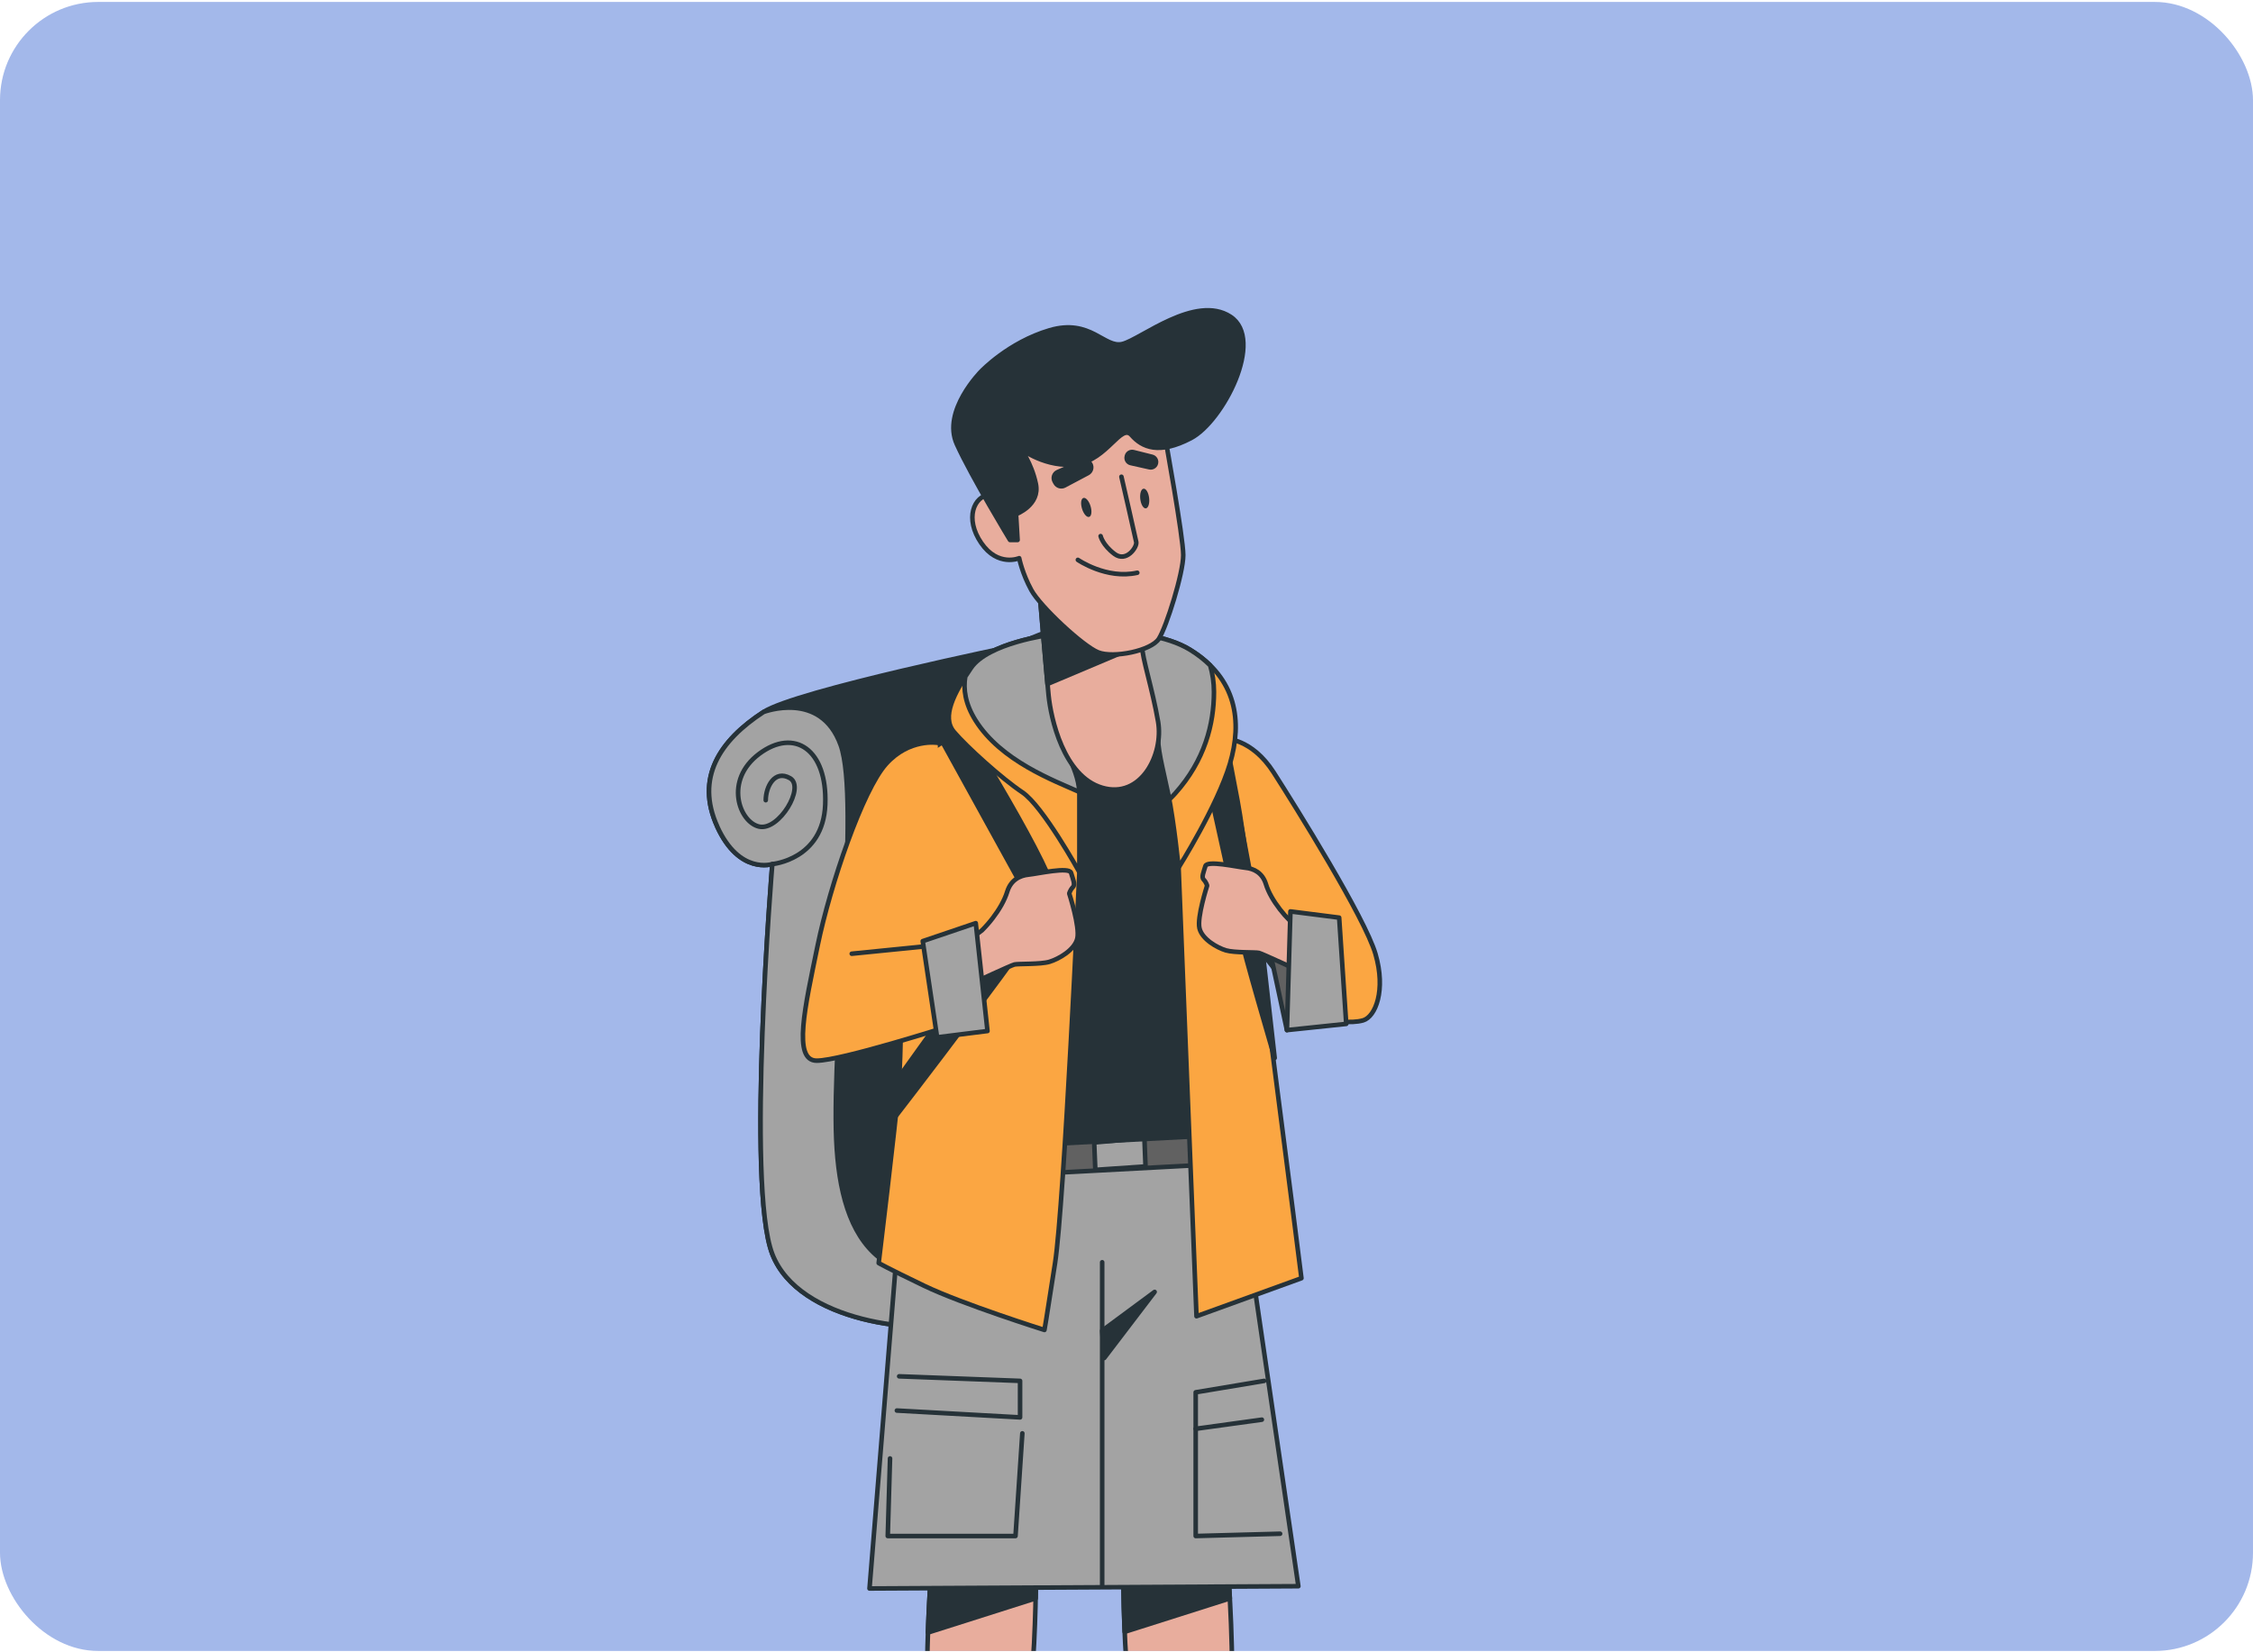 <svg width="390" height="286" viewBox="0 0 390 286" fill="none" xmlns="http://www.w3.org/2000/svg">
<g clip-path="url(#clip0_508_1032)">
<rect y="0.336" width="390" height="285.433" rx="17" fill="#89A4E4" fill-opacity="0.78"/>
<g clip-path="url(#clip1_508_1032)">
<path d="M161.174 272.19C161.174 272.19 159.99 287.986 160.779 296.278C161.569 304.571 165.913 330.238 165.913 330.238L174.6 330.633C174.6 330.633 177.759 298.648 178.549 290.75C179.339 282.852 179.339 271.401 179.339 271.401L161.174 272.19Z" fill="#E8AD9D" stroke="#263238" stroke-width="0.79" stroke-linecap="round" stroke-linejoin="round"/>
<path d="M179.275 276.661C179.331 273.944 179.338 271.946 179.338 271.503L179.086 271.417L161.174 272.198C161.174 272.198 160.818 276.937 160.629 282.584L179.275 276.661Z" fill="#263238" stroke="#263238" stroke-width="0.79" stroke-linecap="round" stroke-linejoin="round"/>
<path d="M212.604 272.19C212.604 272.19 213.789 287.986 212.999 296.278C212.209 304.571 207.865 330.238 207.865 330.238L199.178 330.633C199.178 330.633 196.019 298.648 195.229 290.75C194.439 282.852 194.439 271.401 194.439 271.401L212.604 272.19Z" fill="#E8AD9D" stroke="#263238" stroke-width="0.79" stroke-linecap="round" stroke-linejoin="round"/>
<path d="M212.604 272.19L194.439 271.401C194.439 271.401 194.439 276.629 194.684 282.457L212.888 276.676C212.738 273.983 212.604 272.182 212.604 272.182V272.19Z" fill="#263238" stroke="#263238" stroke-width="0.79" stroke-linecap="round" stroke-linejoin="round"/>
<path d="M175.651 111.797C175.651 111.797 137.829 119.56 132.167 123.24C124.537 128.2 120.344 134.684 124.158 143.072C127.973 151.459 133.691 149.555 133.691 149.555C133.691 149.555 129.11 205.242 133.691 217.065C138.272 228.888 159.248 231.178 167.635 228.888C176.022 226.597 202.724 221.258 205.015 213.25C207.305 205.242 203.111 124.765 201.579 117.136C200.047 109.506 191.281 103.789 175.643 111.797H175.651Z" fill="#263238" stroke="#263238" stroke-width="0.79" stroke-linecap="round" stroke-linejoin="round"/>
<path d="M124.158 143.079C127.973 151.467 133.691 149.563 133.691 149.563C133.691 149.563 129.11 205.25 133.691 217.073C138.271 228.895 159.248 231.186 167.635 228.895C176.022 226.605 202.724 221.266 205.015 213.258C205.307 212.223 205.496 209.981 205.599 206.853C197.275 210.21 187.94 213.969 178.7 217.452C152.385 227.371 145.514 214.782 144.755 197.234C143.989 179.685 148.949 138.499 145.522 128.958C142.086 119.426 132.174 123.24 132.174 123.24C124.545 128.2 120.352 134.684 124.166 143.071L124.158 143.079Z" fill="#A3A3A3" stroke="#263238" stroke-width="0.79" stroke-linecap="round" stroke-linejoin="round"/>
<path d="M133.699 149.563C133.699 149.563 142.473 148.797 142.853 139.265C143.232 129.732 137.514 125.918 131.409 130.49C125.304 135.071 127.973 142.313 131.409 143.079C134.844 143.845 139.417 136.216 136.748 134.692C134.078 133.168 132.554 136.216 132.554 138.507" stroke="#263238" stroke-width="0.79" stroke-linecap="round" stroke-linejoin="round"/>
<path d="M156.83 197.163L150.512 274.955L224.75 274.56L212.903 193.609L156.83 197.163Z" fill="#A3A3A3" stroke="#263238" stroke-width="0.79" stroke-linecap="round" stroke-linejoin="round"/>
<path d="M156.83 204.073C157.422 204.468 214.088 201.309 214.088 201.309L212.904 196.373L156.83 198.545V204.073Z" fill="#616161" stroke="#263238" stroke-width="0.79" stroke-linecap="round" stroke-linejoin="round"/>
<path d="M190.789 274.56V218.486" stroke="#263238" stroke-width="0.79" stroke-linecap="round" stroke-linejoin="round"/>
<path d="M190.789 230.333L199.871 223.62L191.144 235.063L190.789 230.333Z" fill="#263238" stroke="#263238" stroke-width="0.79" stroke-linecap="round" stroke-linejoin="round"/>
<path d="M155.647 238.23L176.576 239.02V245.338L155.252 244.154" stroke="#263238" stroke-width="0.79" stroke-linecap="round" stroke-linejoin="round"/>
<path d="M176.97 248.103L175.785 265.872H153.672L154.067 252.446" stroke="#263238" stroke-width="0.79" stroke-linecap="round" stroke-linejoin="round"/>
<path d="M218.825 239.02L206.979 240.995V247.313L218.43 245.733" stroke="#263238" stroke-width="0.79" stroke-linecap="round" stroke-linejoin="round"/>
<path d="M206.979 247.313V265.872L221.589 265.477" stroke="#263238" stroke-width="0.79" stroke-linecap="round" stroke-linejoin="round"/>
<path d="M189.408 197.755L189.606 202.494L198.293 201.901L198.096 196.965L189.408 197.755Z" fill="#A3A3A3" stroke="#263238" stroke-width="0.79" stroke-linecap="round" stroke-linejoin="round"/>
<path d="M206.982 126.873C206.982 126.873 195.135 122.53 187.238 124.504C179.34 126.478 174.602 130.032 174.602 130.032L175.391 198.347L212.905 196.373L206.982 126.873Z" fill="#263238" stroke="#263238" stroke-width="0.79" stroke-linecap="round" stroke-linejoin="round"/>
<path d="M212.035 127.869C212.035 127.869 216.632 127.718 220.47 133.697C224.3 139.676 236.257 158.835 238.097 165.122C239.938 171.408 238.097 176.005 235.949 176.621C233.801 177.237 230.587 176.621 230.587 176.621C230.587 176.621 226.598 173.557 223.076 170.334C219.554 167.112 215.257 160.217 215.257 160.217L212.035 127.869Z" fill="#FBA642" stroke="#263238" stroke-width="0.79" stroke-linecap="round" stroke-linejoin="round"/>
<path d="M204.02 150.171L207.116 227.829L225.281 221.25C225.281 221.25 216.064 148.063 214.224 138.586C212.384 129.108 212.384 126.739 208.435 123.58C204.486 120.421 201.066 129.638 201.066 129.638L204.028 150.171H204.02Z" fill="#FBA642" stroke="#263238" stroke-width="0.79" stroke-linecap="round" stroke-linejoin="round"/>
<path d="M209.216 135.829C209.216 135.829 214.934 161.386 214.934 162.531C214.934 163.676 220.651 183.128 220.651 183.128L217.982 159.483L212.027 127.876L206.973 126.881L209.208 135.829H209.216Z" fill="#263238" stroke="#263238" stroke-width="0.79" stroke-linecap="round" stroke-linejoin="round"/>
<path d="M186.843 150.961C186.843 150.961 184.213 208.354 182.634 218.621C181.054 228.888 180.794 230.206 180.794 230.206C180.794 230.206 166.578 225.728 159.999 222.569C153.42 219.41 152.102 218.621 152.102 218.621C152.102 218.621 155 194.667 155.521 188.609C156.05 182.552 156.05 169.655 156.05 158.069C156.05 146.483 156.05 133.847 161.05 129.898C166.049 125.949 171.846 125.689 174.215 125.689C176.584 125.689 186.591 135.956 186.851 150.961H186.843Z" fill="#FBA642" stroke="#263238" stroke-width="0.79" stroke-linecap="round" stroke-linejoin="round"/>
<path d="M161.538 125.531L177.941 155.281L148.957 195.709L154.296 194.185C154.296 194.185 181.756 158.717 182.522 155.281C183.288 151.846 166.119 124.385 166.119 124.385L161.538 125.531Z" fill="#263238" stroke="#263238" stroke-width="0.79" stroke-linecap="round" stroke-linejoin="round"/>
<path d="M181.708 109.893C181.708 109.893 171.046 111.275 168.085 115.619C165.123 119.963 162.951 124.109 165.123 126.676C167.295 129.243 173.416 134.771 176.969 137.14C180.523 139.509 186.842 150.961 186.842 150.961V137.338C186.842 132.994 183.09 128.255 182.3 124.306C181.511 120.358 188.026 114.039 192.567 116.014C197.109 117.988 200.663 123.912 200.465 126.676C200.268 129.44 201.255 132.796 202.242 137.535C203.229 142.274 204.019 150.171 204.019 150.171C204.019 150.171 210.732 139.509 212.904 132.204C215.076 124.899 214.089 117.396 205.993 112.46C197.898 107.524 181.708 109.893 181.708 109.893Z" fill="#FBA642" stroke="#263238" stroke-width="0.79" stroke-linecap="round" stroke-linejoin="round"/>
<path d="M209.484 115.169C208.505 114.205 207.36 113.297 205.993 112.46C197.898 107.524 181.708 109.893 181.708 109.893C181.708 109.893 171.046 111.275 168.085 115.619C167.737 116.124 167.405 116.63 167.089 117.127C166.734 119.26 167.066 121.819 168.874 124.701C173.297 131.746 182.474 135.118 186.826 137.077C186.684 132.804 183.074 128.176 182.3 124.306C181.511 120.358 188.026 114.039 192.567 116.014C197.109 117.988 200.662 123.912 200.465 126.676C200.268 129.44 201.255 132.796 202.242 137.535C202.297 137.811 202.353 138.096 202.408 138.388C202.747 138.064 203.079 137.717 203.427 137.338C208.56 131.612 210.14 125.294 210.14 119.765C210.14 118.13 209.895 116.59 209.484 115.169Z" fill="#A3A3A3" stroke="#263238" stroke-width="0.79" stroke-linecap="round" stroke-linejoin="round"/>
<path d="M179.932 102.193C179.932 102.193 181.116 116.409 181.511 120.358C181.906 124.307 184.078 134.376 190.791 136.351C197.504 138.325 201.453 130.625 200.466 124.899C199.478 119.173 197.701 113.842 197.701 111.868C197.701 109.893 197.504 109.301 197.504 109.301L179.932 102.193Z" fill="#E8AD9D" stroke="#263238" stroke-width="0.79" stroke-linecap="round" stroke-linejoin="round"/>
<path d="M197.504 109.301L179.932 102.193C179.932 102.193 180.832 113.005 181.322 118.391L197.693 111.481C197.67 109.822 197.504 109.293 197.504 109.293V109.301Z" fill="#263238" stroke="#263238" stroke-width="0.79" stroke-linecap="round" stroke-linejoin="round"/>
<path d="M162.305 128.579C162.305 128.579 157.401 127.742 153.357 132.252C149.313 136.761 143.714 153.101 141.534 163.676C139.354 174.259 137.175 183.594 141.376 183.594C145.578 183.594 164.09 177.679 164.09 177.679V163.984" fill="#FBA642"/>
<path d="M162.305 128.579C162.305 128.579 157.401 127.742 153.357 132.252C149.313 136.761 143.714 153.101 141.534 163.676C139.354 174.259 137.175 183.594 141.376 183.594C145.578 183.594 164.09 177.679 164.09 177.679V163.984" stroke="#263238" stroke-width="0.79" stroke-linecap="round" stroke-linejoin="round"/>
<path d="M171.822 158.938C172.92 157.508 173.883 155.881 174.357 154.341C174.981 152.32 176.537 151.538 178.093 151.388C179.649 151.23 185.09 149.99 185.406 151.08C185.722 152.17 186.18 153.102 185.714 153.567C185.248 154.033 185.09 154.657 185.09 154.657C185.09 154.657 186.954 160.415 186.488 162.437C186.022 164.458 183.218 166.014 181.662 166.48C180.107 166.946 176.221 166.788 175.597 166.946C174.973 167.104 168.284 170.216 168.284 170.216C168.284 170.216 167.51 162.918 167.51 162.903C167.494 162.776 169.769 161.244 169.958 161.054C170.574 160.446 171.222 159.72 171.822 158.938Z" fill="#E8AD9D" stroke="#263238" stroke-width="0.79" stroke-linecap="round" stroke-linejoin="round"/>
<path d="M159.888 163.834L147.441 165.082" stroke="#263238" stroke-width="0.79" stroke-linecap="round" stroke-linejoin="round"/>
<path d="M168.908 159.791L170.937 178.461L162.218 179.551L159.73 162.902L168.908 159.791Z" fill="#A3A3A3" stroke="#263238" stroke-width="0.79" stroke-linecap="round" stroke-linejoin="round"/>
<path d="M222.769 178.303L219.705 164.048L226.6 165.43L222.769 178.303Z" fill="#616161" stroke="#263238" stroke-width="0.79" stroke-linecap="round" stroke-linejoin="round"/>
<path d="M221.522 157.35C220.479 156 219.563 154.46 219.121 152.999C218.528 151.088 217.059 150.345 215.583 150.203C214.106 150.053 208.956 148.876 208.656 149.911C208.364 150.945 207.922 151.822 208.364 152.264C208.806 152.707 208.956 153.299 208.956 153.299C208.956 153.299 207.187 158.748 207.63 160.667C208.072 162.579 210.725 164.056 212.194 164.498C213.671 164.94 217.352 164.79 217.936 164.94C218.528 165.09 224.862 168.036 224.862 168.036C224.862 168.036 225.597 161.126 225.597 161.11C225.613 160.991 223.464 159.538 223.283 159.356C222.698 158.78 222.09 158.093 221.522 157.358V157.35Z" fill="#E8AD9D" stroke="#263238" stroke-width="0.79" stroke-linecap="round" stroke-linejoin="round"/>
<path d="M223.378 157.761L222.77 178.303L233.036 177.229L231.812 158.835L223.378 157.761Z" fill="#A3A3A3" stroke="#263238" stroke-width="0.79" stroke-linecap="round" stroke-linejoin="round"/>
<path d="M201.665 75.578C201.665 75.578 204.824 92.937 204.824 96.088C204.824 99.239 201.933 108.448 200.614 110.549C199.303 112.65 192.725 113.969 190.095 112.918C187.465 111.868 180.104 105.028 178.525 102.138C176.945 99.247 176.424 96.617 176.424 96.617C176.424 96.617 172.744 98.197 169.853 93.987C166.962 89.778 168.542 85.837 171.433 85.576L174.062 86.366C174.062 86.366 169.332 78.216 170.903 74.535C172.483 70.855 191.414 69.536 195.355 69.536C199.296 69.536 201.665 75.586 201.665 75.586V75.578Z" fill="#E8AD9D" stroke="#263238" stroke-width="0.79" stroke-linecap="round" stroke-linejoin="round"/>
<path d="M187.29 79.851L183.096 81.707C182.48 81.975 182.235 82.718 182.559 83.302L182.717 83.586C183.017 84.131 183.704 84.337 184.249 84.044L188.285 81.904C188.854 81.604 189.059 80.893 188.743 80.332C188.451 79.819 187.819 79.606 187.282 79.851H187.29Z" fill="#263238" stroke="#263238" stroke-width="0.79" stroke-linecap="round" stroke-linejoin="round"/>
<path d="M195.085 78.934L195.061 79.006C194.919 79.519 195.235 80.04 195.749 80.151L198.987 80.877C199.563 81.012 200.116 80.569 200.116 79.969C200.116 79.543 199.824 79.171 199.413 79.069L196.199 78.263C195.709 78.145 195.212 78.429 195.077 78.919L195.085 78.934Z" fill="#263238" stroke="#263238" stroke-width="0.79" stroke-linecap="round" stroke-linejoin="round"/>
<path d="M186.582 96.909C186.582 96.909 191.55 100.337 196.865 99.137" stroke="#263238" stroke-width="0.79" stroke-linecap="round" stroke-linejoin="round"/>
<path d="M194.121 82.52C194.121 82.52 196.522 92.976 196.688 93.829C196.861 94.682 194.974 97.431 192.92 95.883C190.867 94.343 190.52 92.795 190.52 92.795" fill="#E8AD9D"/>
<path d="M194.121 82.52C194.121 82.52 196.522 92.976 196.688 93.829C196.861 94.682 194.974 97.431 192.92 95.883C190.867 94.343 190.52 92.795 190.52 92.795" stroke="#263238" stroke-width="0.79" stroke-linecap="round" stroke-linejoin="round"/>
<path d="M188.776 87.606C189.053 88.514 188.95 89.344 188.539 89.47C188.129 89.596 187.576 88.964 187.299 88.056C187.023 87.148 187.126 86.319 187.536 86.192C187.947 86.066 188.5 86.698 188.776 87.606Z" fill="#263238"/>
<path d="M198.917 86.2C199.028 87.14 198.775 87.946 198.349 87.993C197.922 88.04 197.496 87.322 197.385 86.382C197.275 85.442 197.527 84.637 197.954 84.589C198.38 84.542 198.807 85.261 198.917 86.2Z" fill="#263238"/>
<path d="M169.847 64.276C169.847 64.276 163.007 71.116 165.637 76.897C168.267 82.678 174.838 93.466 174.838 93.466H176.149L175.888 88.996C175.888 88.996 180.098 87.416 179.308 83.736C178.518 80.056 176.678 77.687 176.678 77.687C176.678 77.687 181.148 81.106 186.408 80.317C191.668 79.527 194.037 73.216 195.877 75.317C197.717 77.418 200.608 78.737 206.136 75.847C211.657 72.956 219.017 58.756 212.976 54.807C206.926 50.866 197.465 58.748 194.306 59.538C191.147 60.328 188.785 55.068 181.685 57.169C174.585 59.269 169.854 64.269 169.854 64.269L169.847 64.276Z" fill="#263238" stroke="#263238" stroke-width="0.79" stroke-linecap="round" stroke-linejoin="round"/>
</g>
</g>
<defs>
<clipPath id="clip0_508_1032">
<rect width="390" height="285.433" fill="white" transform="translate(0 0.336)"/>
</clipPath>
<clipPath id="clip1_508_1032">
<rect width="116.909" height="310.829" fill="white" transform="translate(122.334 53.314)"/>
</clipPath>
</defs>
</svg>
